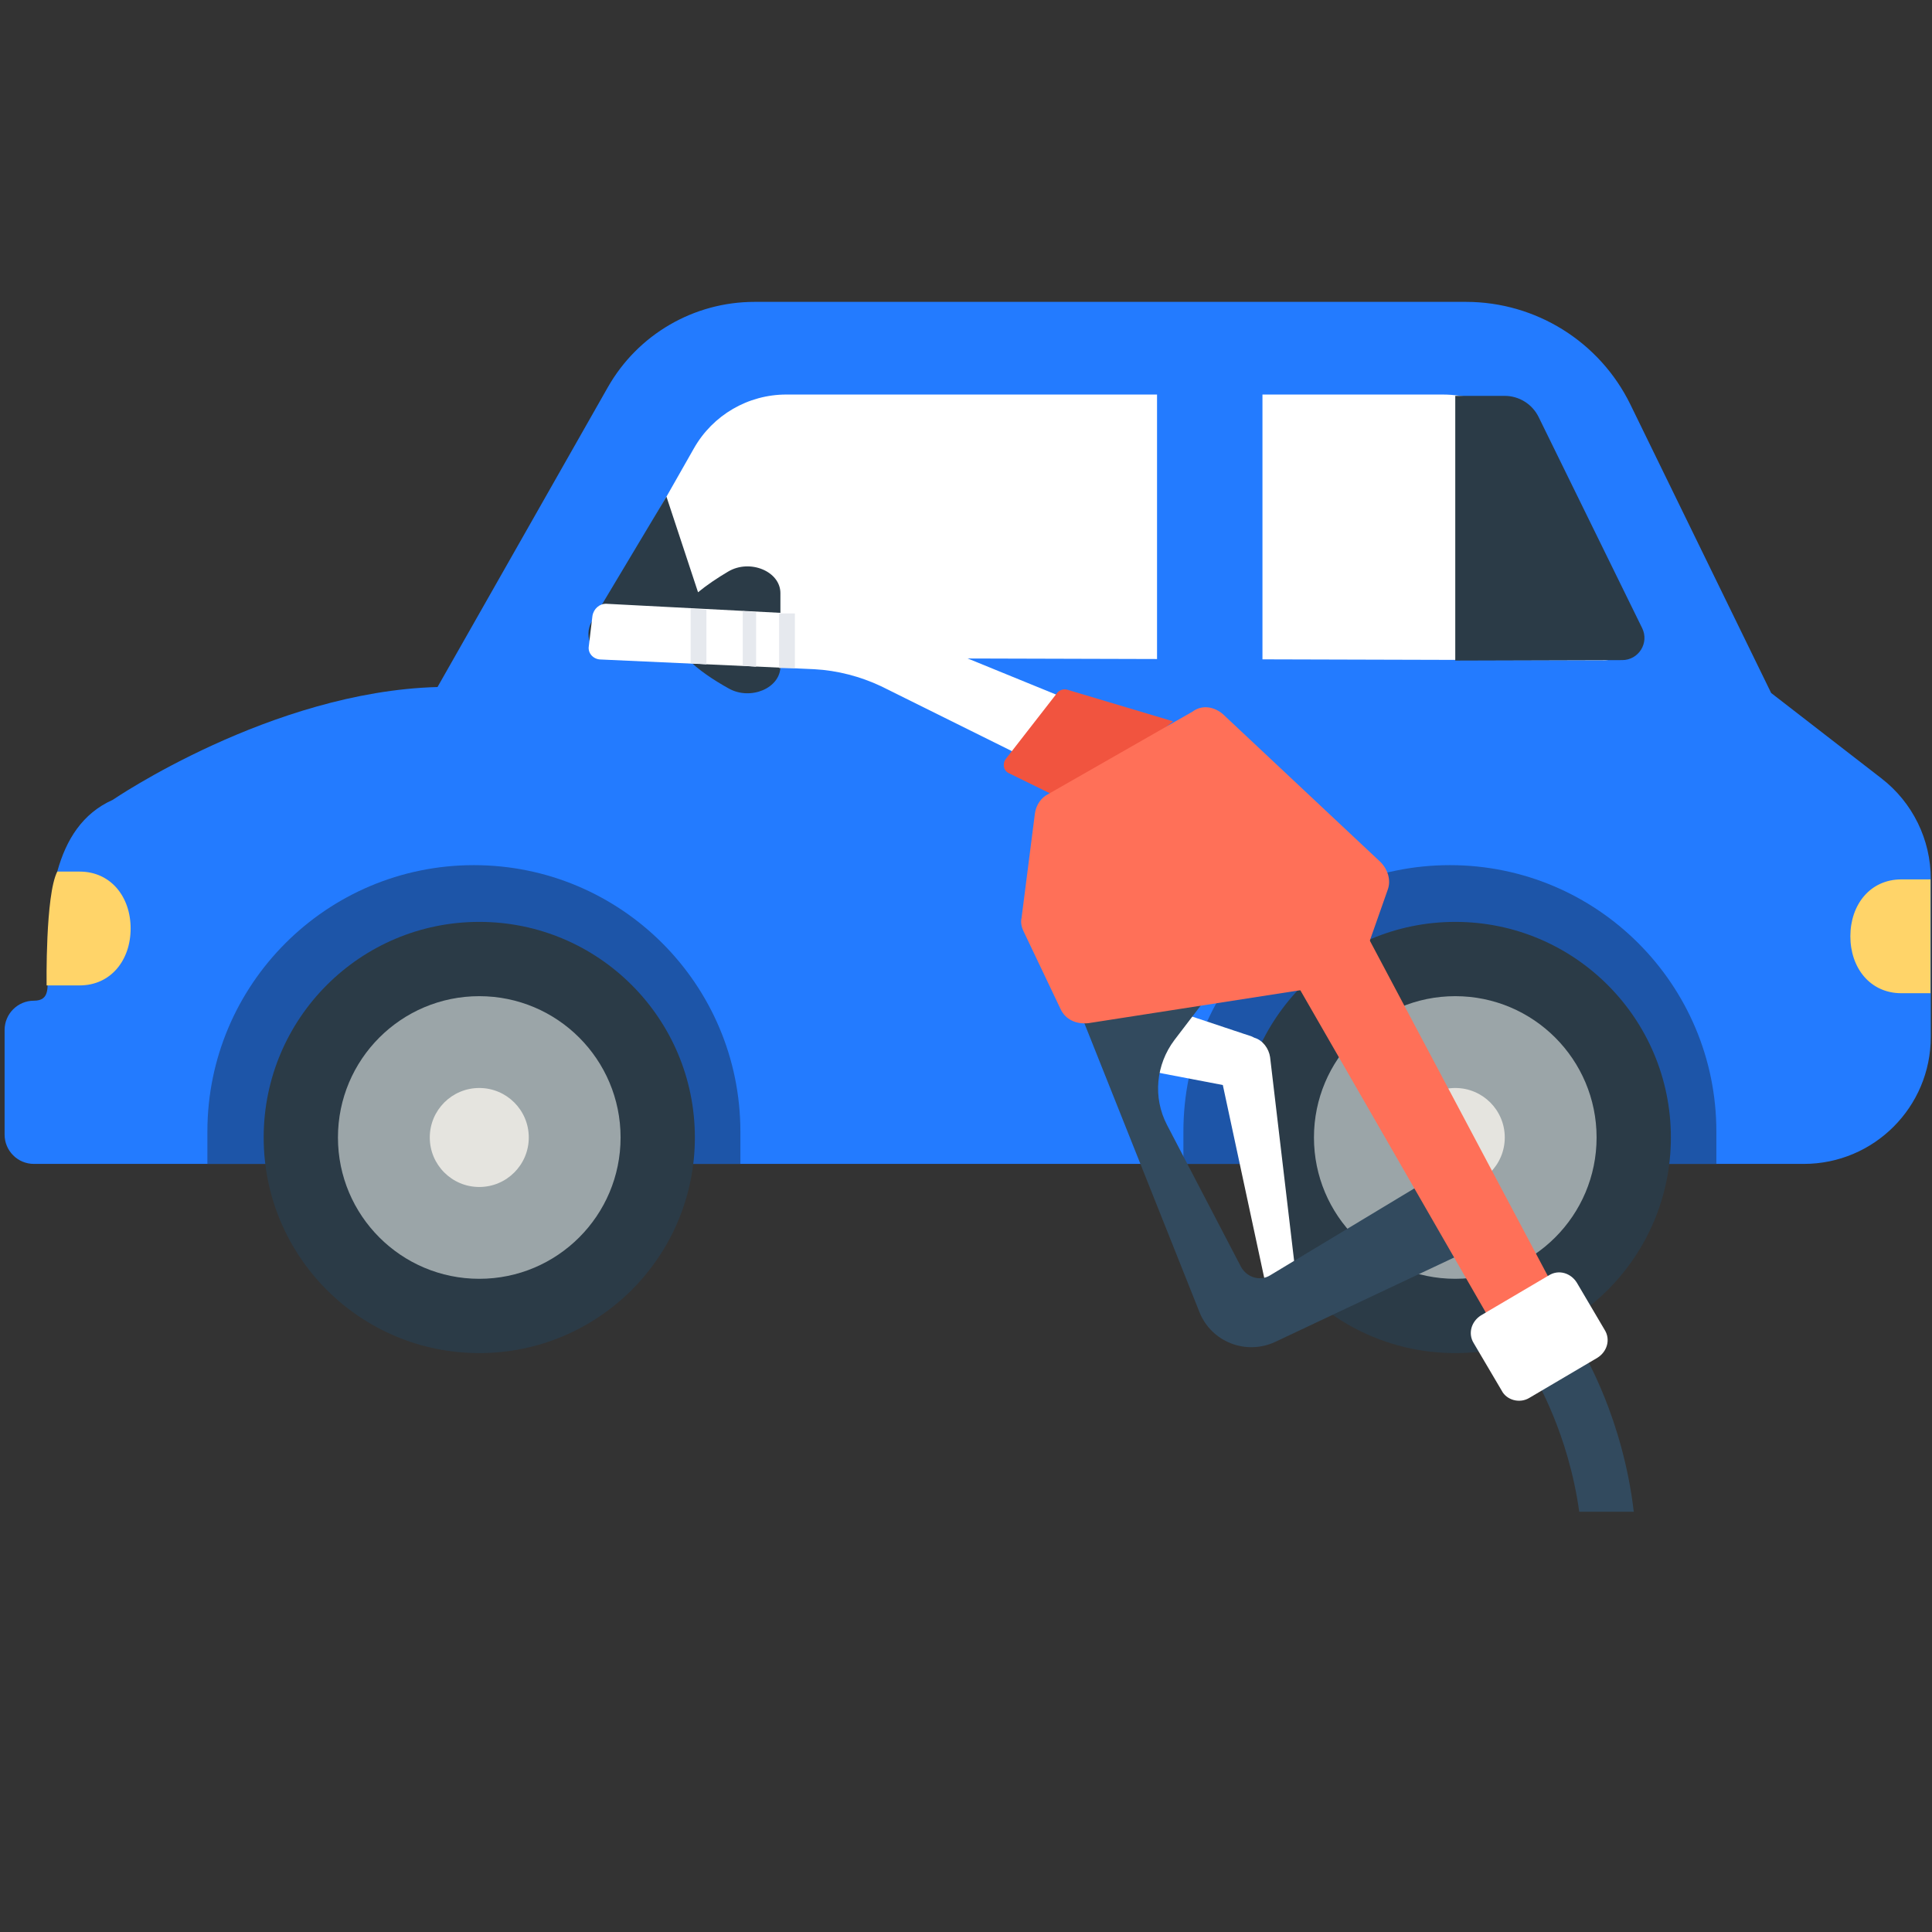 <svg width="128" height="128" viewBox="0 0 128 128" fill="none" xmlns="http://www.w3.org/2000/svg">
<rect x="0" y="0" width="128" height="128" fill="#333333" stroke="none"/>
<path d="M124.657 51.575L117.344 45.913L108.022 26.808C105.989 22.642 101.76 20 97.125 20H49.988C45.968 20 42.258 22.159 40.272 25.654L28.987 45.517C17.964 45.815 7.464 52.995 7.464 52.995C3.46 54.779 3.151 59.974 3.151 64.358C3.151 65.43 3.317 66.299 2.245 66.299C1.174 66.299 0.305 67.168 0.305 68.24V75.171C0.305 76.243 1.173 77.112 2.245 77.112H119.506C124.153 77.112 127.919 73.345 127.919 68.698V58.227C127.919 55.624 126.715 53.168 124.657 51.575Z" fill="#237BFF"/>
<path d="M13.74 74.973C13.74 65.222 21.645 57.318 31.396 57.318C41.147 57.318 49.052 65.222 49.052 74.973V77.112H13.74V74.973ZM78.403 77.112H113.714V74.973C113.714 65.222 105.81 57.318 96.059 57.318C86.308 57.318 78.403 65.222 78.403 74.973V77.112Z" fill="#1D55A8"/>
<path d="M46.037 75.362C46.037 83.251 39.642 89.646 31.753 89.646C23.864 89.646 17.469 83.251 17.469 75.362C17.469 67.472 23.864 61.077 31.753 61.077C39.642 61.077 46.037 67.472 46.037 75.362ZM96.416 61.077C88.527 61.077 82.132 67.472 82.132 75.362C82.132 83.251 88.527 89.646 96.416 89.646C104.305 89.646 110.7 83.251 110.7 75.362C110.7 67.472 104.305 61.077 96.416 61.077Z" fill="#2B3B47"/>
<path d="M41.115 75.362C41.115 80.532 36.923 84.724 31.753 84.724C26.582 84.724 22.39 80.532 22.39 75.362C22.39 70.191 26.582 65.999 31.753 65.999C36.923 65.999 41.115 70.191 41.115 75.362ZM96.415 65.999C91.245 65.999 87.053 70.191 87.053 75.362C87.053 80.532 91.245 84.724 96.415 84.724C101.586 84.724 105.778 80.532 105.778 75.362C105.778 70.191 101.586 65.999 96.415 65.999Z" fill="#9BA5A8"/>
<path d="M41.186 43.564L106.268 43.747C107.601 43.751 108.476 42.355 107.891 41.157L102.75 30.623C101.421 27.899 98.604 26.139 95.573 26.139H52.094C49.563 26.139 47.227 27.498 45.977 29.699L39.626 40.875C38.946 42.073 39.808 43.56 41.186 43.564Z" fill="white"/>
<path d="M83.641 21.826H76.657V47.223H83.641V21.826Z" fill="#237BFF"/>
<path d="M35.033 75.362C35.033 77.173 33.564 78.641 31.753 78.641C29.942 78.641 28.474 77.173 28.474 75.362C28.474 73.55 29.942 72.082 31.753 72.082C33.564 72.082 35.033 73.55 35.033 75.362ZM96.416 72.082C94.604 72.082 93.136 73.55 93.136 75.362C93.136 77.173 94.604 78.641 96.416 78.641C98.227 78.641 99.695 77.173 99.695 75.362C99.695 73.55 98.227 72.082 96.416 72.082Z" fill="#E5E4DF"/>
<path d="M127.9 65.803H125.973C123.89 65.803 122.591 64.115 122.591 62.033C122.591 59.95 123.89 58.262 125.973 58.262H127.9V65.803ZM3.087 65.286H5.273C7.355 65.286 8.655 63.598 8.655 61.515C8.655 59.433 7.355 57.745 5.273 57.745H3.795C2.999 59.289 3.087 65.286 3.087 65.286Z" fill="#FFD469"/>
<path d="M51.704 39.297V44.161C51.704 45.586 49.739 46.423 48.291 45.62C47.28 45.058 46.255 44.38 45.538 43.642L40.625 43.637C39.336 43.635 38.553 42.217 39.237 41.125L44.155 32.905L46.247 39.239C46.847 38.744 47.548 38.279 48.244 37.867C49.683 37.015 51.704 37.851 51.704 39.297ZM107.483 43.733C108.569 43.729 109.276 42.59 108.798 41.616L101.939 27.631C101.517 26.771 100.643 26.227 99.685 26.227H96.415V43.765L107.483 43.733Z" fill="#2B3B47"/>
<path d="M108.242 100.156C107.519 93.972 104.949 89.715 104.788 89.394L101.736 91.321C101.736 91.402 103.905 94.935 104.628 100.156H108.242Z" fill="#324A5E"/>
<path d="M39.251 40.803L39.01 42.811C38.93 43.293 39.331 43.694 39.813 43.694L53.949 44.337C55.475 44.417 57.001 44.819 58.366 45.461L68.406 50.441L70.574 46.265L59.169 41.606C58.045 41.124 56.76 40.883 55.555 40.803L40.135 40C39.733 40 39.331 40.321 39.251 40.803Z" fill="white"/>
<path d="M45.757 40.321V43.935L46.801 44.016V40.402L45.757 40.321Z" fill="#E6E9EE"/>
<path d="M49.21 40.482V44.096L50.094 44.176V40.562L49.21 40.482Z" fill="#E6E9EE"/>
<path d="M51.62 40.642V44.257H52.664V40.642H51.62Z" fill="#E6E9EE"/>
<path d="M77.722 47.791L70.734 45.702C70.494 45.622 70.172 45.702 70.012 45.943L66.638 50.28C66.397 50.602 66.478 51.084 66.879 51.244L70.975 53.252L77.722 47.791Z" fill="#F1543F"/>
<path d="M85.994 85.699L84.147 70.038C84.067 69.476 83.665 68.913 83.103 68.753L82.942 68.672L76.678 66.584C76.597 66.584 76.437 66.504 76.356 66.504C75.152 66.263 74.027 67.066 73.786 68.271C73.546 69.476 74.349 70.6 75.553 70.841L81.015 71.885L84.067 86.101C84.147 86.583 84.629 86.984 85.191 86.904C85.673 86.743 86.075 86.261 85.994 85.699Z" fill="white"/>
<path d="M97.239 82.888L84.469 88.912C82.541 89.795 80.292 88.912 79.489 86.984L71.297 66.424L80.132 65.861L77.802 68.913C76.598 70.52 76.357 72.688 77.32 74.535L82.22 83.932C82.621 84.655 83.505 84.896 84.147 84.495L95.472 77.668L97.239 82.888Z" fill="#324A5E"/>
<path d="M81.015 47.309L91.456 57.107C91.938 57.589 92.179 58.312 91.938 58.954L90.412 63.291L86.557 65.54L72.1 67.789C71.297 67.869 70.574 67.548 70.253 66.825L67.844 61.765C67.683 61.444 67.603 61.123 67.683 60.802L68.566 53.895C68.647 53.332 68.968 52.85 69.45 52.609L79.007 47.148C79.65 46.666 80.453 46.827 81.015 47.309Z" fill="#FF7058"/>
<path d="M90.332 61.524L102.78 84.976L98.684 87.386L85.834 65.058L90.332 61.524Z" fill="#FF7058"/>
<path d="M99.487 92.124L97.64 88.992C97.239 88.35 97.48 87.546 98.122 87.145L102.62 84.495C103.262 84.093 104.065 84.334 104.467 84.976L106.314 88.109C106.716 88.751 106.475 89.554 105.832 89.956L101.335 92.606C100.692 93.008 99.809 92.767 99.487 92.124Z" fill="white"/>
</svg>
